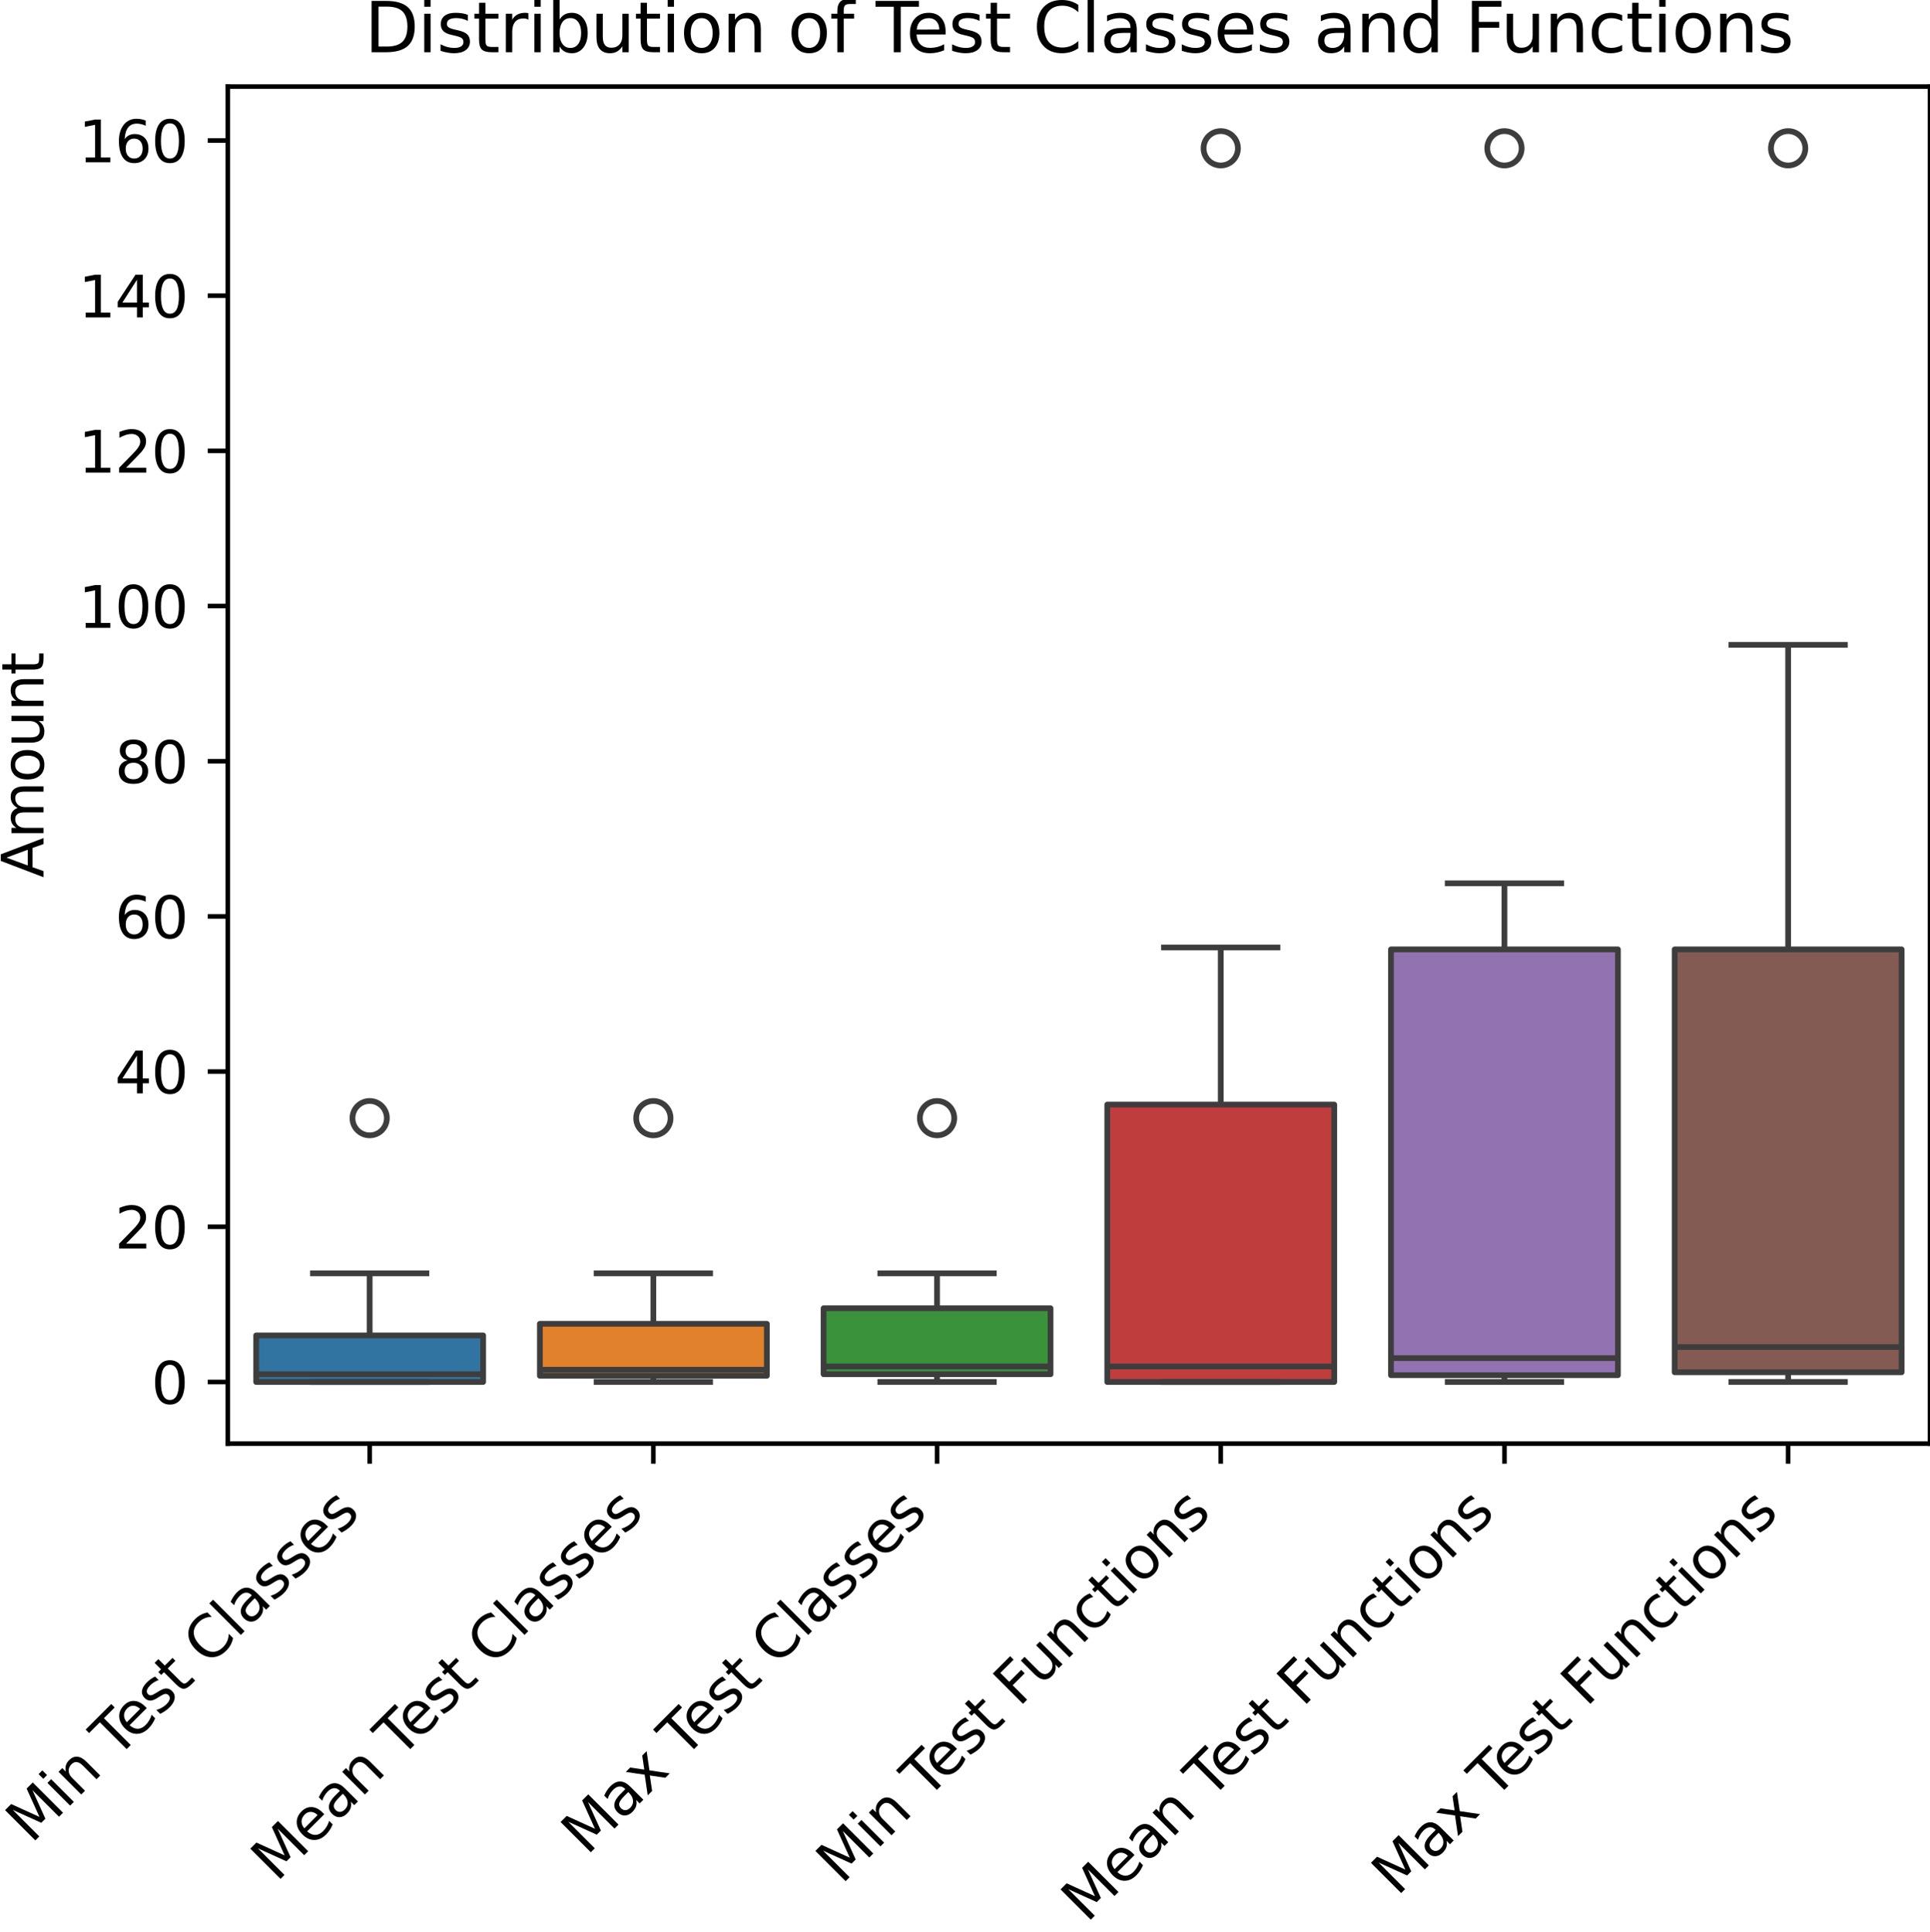 <?xml version="1.0" encoding="utf-8" standalone="no"?>
<!DOCTYPE svg PUBLIC "-//W3C//DTD SVG 1.1//EN"
  "http://www.w3.org/Graphics/SVG/1.1/DTD/svg11.dtd">
<svg xmlns:xlink="http://www.w3.org/1999/xlink" width="336.885pt" height="337.319pt" viewBox="0 0 336.885 337.319" xmlns="http://www.w3.org/2000/svg" version="1.1">
 <defs>
  <style type="text/css">*{stroke-linejoin: round; stroke-linecap: butt}</style>
 </defs>
 <g id="figure_1">
  <g id="patch_1">
   <path d="M -0 337.319 
L 336.885 337.319 
L 336.885 0 
L -0 0 
z
" style="fill: #ffffff"/>
  </g>
  <g id="axes_1">
   <g id="patch_2">
    <path d="M 39.766 252.034 
L 336.885 252.034 
L 336.885 15.118 
L 39.766 15.118 
z
" style="fill: #ffffff"/>
   </g>
   <g id="matplotlib.axis_1">
    <g id="xtick_1">
     <g id="line2d_1">
      <defs>
       <path id="ma56339f49e" d="M 0 0 
L 0 3.5 
" style="stroke: #000000; stroke-width: 0.8"/>
      </defs>
      <g>
       <use xlink:href="#ma56339f49e" x="64.526" y="252.034" style="stroke: #000000; stroke-width: 0.8"/>
      </g>
     </g>
     <g id="text_1">
      <!-- Min Test Classes -->
      <g transform="translate(5.453 322.009) rotate(-45) scale(0.1 -0.1)">
       <defs>
        <path id="DejaVuSans-4d" d="M 628 4666 
L 1569 4666 
L 2759 1491 
L 3956 4666 
L 4897 4666 
L 4897 0 
L 4281 0 
L 4281 4097 
L 3078 897 
L 2444 897 
L 1241 4097 
L 1241 0 
L 628 0 
L 628 4666 
z
" transform="scale(0.016)"/>
        <path id="DejaVuSans-69" d="M 603 3500 
L 1178 3500 
L 1178 0 
L 603 0 
L 603 3500 
z
M 603 4863 
L 1178 4863 
L 1178 4134 
L 603 4134 
L 603 4863 
z
" transform="scale(0.016)"/>
        <path id="DejaVuSans-6e" d="M 3513 2113 
L 3513 0 
L 2938 0 
L 2938 2094 
Q 2938 2591 2744 2837 
Q 2550 3084 2163 3084 
Q 1697 3084 1428 2787 
Q 1159 2491 1159 1978 
L 1159 0 
L 581 0 
L 581 3500 
L 1159 3500 
L 1159 2956 
Q 1366 3272 1645 3428 
Q 1925 3584 2291 3584 
Q 2894 3584 3203 3211 
Q 3513 2838 3513 2113 
z
" transform="scale(0.016)"/>
        <path id="DejaVuSans-20" transform="scale(0.016)"/>
        <path id="DejaVuSans-54" d="M -19 4666 
L 3928 4666 
L 3928 4134 
L 2272 4134 
L 2272 0 
L 1638 0 
L 1638 4134 
L -19 4134 
L -19 4666 
z
" transform="scale(0.016)"/>
        <path id="DejaVuSans-65" d="M 3597 1894 
L 3597 1613 
L 953 1613 
Q 991 1019 1311 708 
Q 1631 397 2203 397 
Q 2534 397 2845 478 
Q 3156 559 3463 722 
L 3463 178 
Q 3153 47 2828 -22 
Q 2503 -91 2169 -91 
Q 1331 -91 842 396 
Q 353 884 353 1716 
Q 353 2575 817 3079 
Q 1281 3584 2069 3584 
Q 2775 3584 3186 3129 
Q 3597 2675 3597 1894 
z
M 3022 2063 
Q 3016 2534 2758 2815 
Q 2500 3097 2075 3097 
Q 1594 3097 1305 2825 
Q 1016 2553 972 2059 
L 3022 2063 
z
" transform="scale(0.016)"/>
        <path id="DejaVuSans-73" d="M 2834 3397 
L 2834 2853 
Q 2591 2978 2328 3040 
Q 2066 3103 1784 3103 
Q 1356 3103 1142 2972 
Q 928 2841 928 2578 
Q 928 2378 1081 2264 
Q 1234 2150 1697 2047 
L 1894 2003 
Q 2506 1872 2764 1633 
Q 3022 1394 3022 966 
Q 3022 478 2636 193 
Q 2250 -91 1575 -91 
Q 1294 -91 989 -36 
Q 684 19 347 128 
L 347 722 
Q 666 556 975 473 
Q 1284 391 1588 391 
Q 1994 391 2212 530 
Q 2431 669 2431 922 
Q 2431 1156 2273 1281 
Q 2116 1406 1581 1522 
L 1381 1569 
Q 847 1681 609 1914 
Q 372 2147 372 2553 
Q 372 3047 722 3315 
Q 1072 3584 1716 3584 
Q 2034 3584 2315 3537 
Q 2597 3491 2834 3397 
z
" transform="scale(0.016)"/>
        <path id="DejaVuSans-74" d="M 1172 4494 
L 1172 3500 
L 2356 3500 
L 2356 3053 
L 1172 3053 
L 1172 1153 
Q 1172 725 1289 603 
Q 1406 481 1766 481 
L 2356 481 
L 2356 0 
L 1766 0 
Q 1100 0 847 248 
Q 594 497 594 1153 
L 594 3053 
L 172 3053 
L 172 3500 
L 594 3500 
L 594 4494 
L 1172 4494 
z
" transform="scale(0.016)"/>
        <path id="DejaVuSans-43" d="M 4122 4306 
L 4122 3641 
Q 3803 3938 3442 4084 
Q 3081 4231 2675 4231 
Q 1875 4231 1450 3742 
Q 1025 3253 1025 2328 
Q 1025 1406 1450 917 
Q 1875 428 2675 428 
Q 3081 428 3442 575 
Q 3803 722 4122 1019 
L 4122 359 
Q 3791 134 3420 21 
Q 3050 -91 2638 -91 
Q 1578 -91 968 557 
Q 359 1206 359 2328 
Q 359 3453 968 4101 
Q 1578 4750 2638 4750 
Q 3056 4750 3426 4639 
Q 3797 4528 4122 4306 
z
" transform="scale(0.016)"/>
        <path id="DejaVuSans-6c" d="M 603 4863 
L 1178 4863 
L 1178 0 
L 603 0 
L 603 4863 
z
" transform="scale(0.016)"/>
        <path id="DejaVuSans-61" d="M 2194 1759 
Q 1497 1759 1228 1600 
Q 959 1441 959 1056 
Q 959 750 1161 570 
Q 1363 391 1709 391 
Q 2188 391 2477 730 
Q 2766 1069 2766 1631 
L 2766 1759 
L 2194 1759 
z
M 3341 1997 
L 3341 0 
L 2766 0 
L 2766 531 
Q 2569 213 2275 61 
Q 1981 -91 1556 -91 
Q 1019 -91 701 211 
Q 384 513 384 1019 
Q 384 1609 779 1909 
Q 1175 2209 1959 2209 
L 2766 2209 
L 2766 2266 
Q 2766 2663 2505 2880 
Q 2244 3097 1772 3097 
Q 1472 3097 1187 3025 
Q 903 2953 641 2809 
L 641 3341 
Q 956 3463 1253 3523 
Q 1550 3584 1831 3584 
Q 2591 3584 2966 3190 
Q 3341 2797 3341 1997 
z
" transform="scale(0.016)"/>
       </defs>
       <use xlink:href="#DejaVuSans-4d"/>
       <use xlink:href="#DejaVuSans-69" x="86.279"/>
       <use xlink:href="#DejaVuSans-6e" x="114.062"/>
       <use xlink:href="#DejaVuSans-20" x="177.441"/>
       <use xlink:href="#DejaVuSans-54" x="209.229"/>
       <use xlink:href="#DejaVuSans-65" x="253.312"/>
       <use xlink:href="#DejaVuSans-73" x="314.836"/>
       <use xlink:href="#DejaVuSans-74" x="366.936"/>
       <use xlink:href="#DejaVuSans-20" x="406.145"/>
       <use xlink:href="#DejaVuSans-43" x="437.932"/>
       <use xlink:href="#DejaVuSans-6c" x="507.756"/>
       <use xlink:href="#DejaVuSans-61" x="535.539"/>
       <use xlink:href="#DejaVuSans-73" x="596.818"/>
       <use xlink:href="#DejaVuSans-73" x="648.918"/>
       <use xlink:href="#DejaVuSans-65" x="701.018"/>
       <use xlink:href="#DejaVuSans-73" x="762.541"/>
      </g>
     </g>
    </g>
    <g id="xtick_2">
     <g id="line2d_2">
      <g>
       <use xlink:href="#ma56339f49e" x="114.045" y="252.034" style="stroke: #000000; stroke-width: 0.8"/>
      </g>
     </g>
     <g id="text_2">
      <!-- Mean Test Classes -->
      <g transform="translate(48.254 328.728) rotate(-45) scale(0.1 -0.1)">
       <use xlink:href="#DejaVuSans-4d"/>
       <use xlink:href="#DejaVuSans-65" x="86.279"/>
       <use xlink:href="#DejaVuSans-61" x="147.803"/>
       <use xlink:href="#DejaVuSans-6e" x="209.082"/>
       <use xlink:href="#DejaVuSans-20" x="272.461"/>
       <use xlink:href="#DejaVuSans-54" x="304.248"/>
       <use xlink:href="#DejaVuSans-65" x="348.332"/>
       <use xlink:href="#DejaVuSans-73" x="409.855"/>
       <use xlink:href="#DejaVuSans-74" x="461.955"/>
       <use xlink:href="#DejaVuSans-20" x="501.164"/>
       <use xlink:href="#DejaVuSans-43" x="532.951"/>
       <use xlink:href="#DejaVuSans-6c" x="602.775"/>
       <use xlink:href="#DejaVuSans-61" x="630.559"/>
       <use xlink:href="#DejaVuSans-73" x="691.838"/>
       <use xlink:href="#DejaVuSans-73" x="743.938"/>
       <use xlink:href="#DejaVuSans-65" x="796.037"/>
       <use xlink:href="#DejaVuSans-73" x="857.561"/>
      </g>
     </g>
    </g>
    <g id="xtick_3">
     <g id="line2d_3">
      <g>
       <use xlink:href="#ma56339f49e" x="163.565" y="252.034" style="stroke: #000000; stroke-width: 0.8"/>
      </g>
     </g>
     <g id="text_3">
      <!-- Max Test Classes -->
      <g transform="translate(102.421 324.081) rotate(-45) scale(0.1 -0.1)">
       <defs>
        <path id="DejaVuSans-78" d="M 3513 3500 
L 2247 1797 
L 3578 0 
L 2900 0 
L 1881 1375 
L 863 0 
L 184 0 
L 1544 1831 
L 300 3500 
L 978 3500 
L 1906 2253 
L 2834 3500 
L 3513 3500 
z
" transform="scale(0.016)"/>
       </defs>
       <use xlink:href="#DejaVuSans-4d"/>
       <use xlink:href="#DejaVuSans-61" x="86.279"/>
       <use xlink:href="#DejaVuSans-78" x="147.559"/>
       <use xlink:href="#DejaVuSans-20" x="206.738"/>
       <use xlink:href="#DejaVuSans-54" x="238.525"/>
       <use xlink:href="#DejaVuSans-65" x="282.609"/>
       <use xlink:href="#DejaVuSans-73" x="344.133"/>
       <use xlink:href="#DejaVuSans-74" x="396.232"/>
       <use xlink:href="#DejaVuSans-20" x="435.441"/>
       <use xlink:href="#DejaVuSans-43" x="467.229"/>
       <use xlink:href="#DejaVuSans-6c" x="537.053"/>
       <use xlink:href="#DejaVuSans-61" x="564.836"/>
       <use xlink:href="#DejaVuSans-73" x="626.115"/>
       <use xlink:href="#DejaVuSans-73" x="678.215"/>
       <use xlink:href="#DejaVuSans-65" x="730.314"/>
       <use xlink:href="#DejaVuSans-73" x="791.838"/>
      </g>
     </g>
    </g>
    <g id="xtick_4">
     <g id="line2d_4">
      <g>
       <use xlink:href="#ma56339f49e" x="213.085" y="252.034" style="stroke: #000000; stroke-width: 0.8"/>
      </g>
     </g>
     <g id="text_4">
      <!-- Min Test Functions -->
      <g transform="translate(146.893 329.128) rotate(-45) scale(0.1 -0.1)">
       <defs>
        <path id="DejaVuSans-46" d="M 628 4666 
L 3309 4666 
L 3309 4134 
L 1259 4134 
L 1259 2759 
L 3109 2759 
L 3109 2228 
L 1259 2228 
L 1259 0 
L 628 0 
L 628 4666 
z
" transform="scale(0.016)"/>
        <path id="DejaVuSans-75" d="M 544 1381 
L 544 3500 
L 1119 3500 
L 1119 1403 
Q 1119 906 1312 657 
Q 1506 409 1894 409 
Q 2359 409 2629 706 
Q 2900 1003 2900 1516 
L 2900 3500 
L 3475 3500 
L 3475 0 
L 2900 0 
L 2900 538 
Q 2691 219 2414 64 
Q 2138 -91 1772 -91 
Q 1169 -91 856 284 
Q 544 659 544 1381 
z
M 1991 3584 
L 1991 3584 
z
" transform="scale(0.016)"/>
        <path id="DejaVuSans-63" d="M 3122 3366 
L 3122 2828 
Q 2878 2963 2633 3030 
Q 2388 3097 2138 3097 
Q 1578 3097 1268 2742 
Q 959 2388 959 1747 
Q 959 1106 1268 751 
Q 1578 397 2138 397 
Q 2388 397 2633 464 
Q 2878 531 3122 666 
L 3122 134 
Q 2881 22 2623 -34 
Q 2366 -91 2075 -91 
Q 1284 -91 818 406 
Q 353 903 353 1747 
Q 353 2603 823 3093 
Q 1294 3584 2113 3584 
Q 2378 3584 2631 3529 
Q 2884 3475 3122 3366 
z
" transform="scale(0.016)"/>
        <path id="DejaVuSans-6f" d="M 1959 3097 
Q 1497 3097 1228 2736 
Q 959 2375 959 1747 
Q 959 1119 1226 758 
Q 1494 397 1959 397 
Q 2419 397 2687 759 
Q 2956 1122 2956 1747 
Q 2956 2369 2687 2733 
Q 2419 3097 1959 3097 
z
M 1959 3584 
Q 2709 3584 3137 3096 
Q 3566 2609 3566 1747 
Q 3566 888 3137 398 
Q 2709 -91 1959 -91 
Q 1206 -91 779 398 
Q 353 888 353 1747 
Q 353 2609 779 3096 
Q 1206 3584 1959 3584 
z
" transform="scale(0.016)"/>
       </defs>
       <use xlink:href="#DejaVuSans-4d"/>
       <use xlink:href="#DejaVuSans-69" x="86.279"/>
       <use xlink:href="#DejaVuSans-6e" x="114.062"/>
       <use xlink:href="#DejaVuSans-20" x="177.441"/>
       <use xlink:href="#DejaVuSans-54" x="209.229"/>
       <use xlink:href="#DejaVuSans-65" x="253.312"/>
       <use xlink:href="#DejaVuSans-73" x="314.836"/>
       <use xlink:href="#DejaVuSans-74" x="366.936"/>
       <use xlink:href="#DejaVuSans-20" x="406.145"/>
       <use xlink:href="#DejaVuSans-46" x="437.932"/>
       <use xlink:href="#DejaVuSans-75" x="489.951"/>
       <use xlink:href="#DejaVuSans-6e" x="553.33"/>
       <use xlink:href="#DejaVuSans-63" x="616.709"/>
       <use xlink:href="#DejaVuSans-74" x="671.689"/>
       <use xlink:href="#DejaVuSans-69" x="710.898"/>
       <use xlink:href="#DejaVuSans-6f" x="738.682"/>
       <use xlink:href="#DejaVuSans-6e" x="799.863"/>
       <use xlink:href="#DejaVuSans-73" x="863.242"/>
      </g>
     </g>
    </g>
    <g id="xtick_5">
     <g id="line2d_5">
      <g>
       <use xlink:href="#ma56339f49e" x="262.605" y="252.034" style="stroke: #000000; stroke-width: 0.8"/>
      </g>
     </g>
     <g id="text_5">
      <!-- Mean Test Functions -->
      <g transform="translate(189.694 335.848) rotate(-45) scale(0.1 -0.1)">
       <use xlink:href="#DejaVuSans-4d"/>
       <use xlink:href="#DejaVuSans-65" x="86.279"/>
       <use xlink:href="#DejaVuSans-61" x="147.803"/>
       <use xlink:href="#DejaVuSans-6e" x="209.082"/>
       <use xlink:href="#DejaVuSans-20" x="272.461"/>
       <use xlink:href="#DejaVuSans-54" x="304.248"/>
       <use xlink:href="#DejaVuSans-65" x="348.332"/>
       <use xlink:href="#DejaVuSans-73" x="409.855"/>
       <use xlink:href="#DejaVuSans-74" x="461.955"/>
       <use xlink:href="#DejaVuSans-20" x="501.164"/>
       <use xlink:href="#DejaVuSans-46" x="532.951"/>
       <use xlink:href="#DejaVuSans-75" x="584.971"/>
       <use xlink:href="#DejaVuSans-6e" x="648.35"/>
       <use xlink:href="#DejaVuSans-63" x="711.729"/>
       <use xlink:href="#DejaVuSans-74" x="766.709"/>
       <use xlink:href="#DejaVuSans-69" x="805.918"/>
       <use xlink:href="#DejaVuSans-6f" x="833.701"/>
       <use xlink:href="#DejaVuSans-6e" x="894.883"/>
       <use xlink:href="#DejaVuSans-73" x="958.262"/>
      </g>
     </g>
    </g>
    <g id="xtick_6">
     <g id="line2d_6">
      <g>
       <use xlink:href="#ma56339f49e" x="312.125" y="252.034" style="stroke: #000000; stroke-width: 0.8"/>
      </g>
     </g>
     <g id="text_6">
      <!-- Max Test Functions -->
      <g transform="translate(243.861 331.201) rotate(-45) scale(0.1 -0.1)">
       <use xlink:href="#DejaVuSans-4d"/>
       <use xlink:href="#DejaVuSans-61" x="86.279"/>
       <use xlink:href="#DejaVuSans-78" x="147.559"/>
       <use xlink:href="#DejaVuSans-20" x="206.738"/>
       <use xlink:href="#DejaVuSans-54" x="238.525"/>
       <use xlink:href="#DejaVuSans-65" x="282.609"/>
       <use xlink:href="#DejaVuSans-73" x="344.133"/>
       <use xlink:href="#DejaVuSans-74" x="396.232"/>
       <use xlink:href="#DejaVuSans-20" x="435.441"/>
       <use xlink:href="#DejaVuSans-46" x="467.229"/>
       <use xlink:href="#DejaVuSans-75" x="519.248"/>
       <use xlink:href="#DejaVuSans-6e" x="582.627"/>
       <use xlink:href="#DejaVuSans-63" x="646.006"/>
       <use xlink:href="#DejaVuSans-74" x="700.986"/>
       <use xlink:href="#DejaVuSans-69" x="740.195"/>
       <use xlink:href="#DejaVuSans-6f" x="767.979"/>
       <use xlink:href="#DejaVuSans-6e" x="829.16"/>
       <use xlink:href="#DejaVuSans-73" x="892.539"/>
      </g>
     </g>
    </g>
   </g>
   <g id="matplotlib.axis_2">
    <g id="ytick_1">
     <g id="line2d_7">
      <defs>
       <path id="md16fe0dccc" d="M 0 0 
L -3.5 0 
" style="stroke: #000000; stroke-width: 0.8"/>
      </defs>
      <g>
       <use xlink:href="#md16fe0dccc" x="39.766" y="241.265" style="stroke: #000000; stroke-width: 0.8"/>
      </g>
     </g>
     <g id="text_7">
      <!-- 0 -->
      <g transform="translate(26.403 245.064) scale(0.1 -0.1)">
       <defs>
        <path id="DejaVuSans-30" d="M 2034 4250 
Q 1547 4250 1301 3770 
Q 1056 3291 1056 2328 
Q 1056 1369 1301 889 
Q 1547 409 2034 409 
Q 2525 409 2770 889 
Q 3016 1369 3016 2328 
Q 3016 3291 2770 3770 
Q 2525 4250 2034 4250 
z
M 2034 4750 
Q 2819 4750 3233 4129 
Q 3647 3509 3647 2328 
Q 3647 1150 3233 529 
Q 2819 -91 2034 -91 
Q 1250 -91 836 529 
Q 422 1150 422 2328 
Q 422 3509 836 4129 
Q 1250 4750 2034 4750 
z
" transform="scale(0.016)"/>
       </defs>
       <use xlink:href="#DejaVuSans-30"/>
      </g>
     </g>
    </g>
    <g id="ytick_2">
     <g id="line2d_8">
      <g>
       <use xlink:href="#md16fe0dccc" x="39.766" y="214.174" style="stroke: #000000; stroke-width: 0.8"/>
      </g>
     </g>
     <g id="text_8">
      <!-- 20 -->
      <g transform="translate(20.041 217.973) scale(0.1 -0.1)">
       <defs>
        <path id="DejaVuSans-32" d="M 1228 531 
L 3431 531 
L 3431 0 
L 469 0 
L 469 531 
Q 828 903 1448 1529 
Q 2069 2156 2228 2338 
Q 2531 2678 2651 2914 
Q 2772 3150 2772 3378 
Q 2772 3750 2511 3984 
Q 2250 4219 1831 4219 
Q 1534 4219 1204 4116 
Q 875 4013 500 3803 
L 500 4441 
Q 881 4594 1212 4672 
Q 1544 4750 1819 4750 
Q 2544 4750 2975 4387 
Q 3406 4025 3406 3419 
Q 3406 3131 3298 2873 
Q 3191 2616 2906 2266 
Q 2828 2175 2409 1742 
Q 1991 1309 1228 531 
z
" transform="scale(0.016)"/>
       </defs>
       <use xlink:href="#DejaVuSans-32"/>
       <use xlink:href="#DejaVuSans-30" x="63.623"/>
      </g>
     </g>
    </g>
    <g id="ytick_3">
     <g id="line2d_9">
      <g>
       <use xlink:href="#md16fe0dccc" x="39.766" y="187.082" style="stroke: #000000; stroke-width: 0.8"/>
      </g>
     </g>
     <g id="text_9">
      <!-- 40 -->
      <g transform="translate(20.041 190.881) scale(0.1 -0.1)">
       <defs>
        <path id="DejaVuSans-34" d="M 2419 4116 
L 825 1625 
L 2419 1625 
L 2419 4116 
z
M 2253 4666 
L 3047 4666 
L 3047 1625 
L 3713 1625 
L 3713 1100 
L 3047 1100 
L 3047 0 
L 2419 0 
L 2419 1100 
L 313 1100 
L 313 1709 
L 2253 4666 
z
" transform="scale(0.016)"/>
       </defs>
       <use xlink:href="#DejaVuSans-34"/>
       <use xlink:href="#DejaVuSans-30" x="63.623"/>
      </g>
     </g>
    </g>
    <g id="ytick_4">
     <g id="line2d_10">
      <g>
       <use xlink:href="#md16fe0dccc" x="39.766" y="159.99" style="stroke: #000000; stroke-width: 0.8"/>
      </g>
     </g>
     <g id="text_10">
      <!-- 60 -->
      <g transform="translate(20.041 163.79) scale(0.1 -0.1)">
       <defs>
        <path id="DejaVuSans-36" d="M 2113 2584 
Q 1688 2584 1439 2293 
Q 1191 2003 1191 1497 
Q 1191 994 1439 701 
Q 1688 409 2113 409 
Q 2538 409 2786 701 
Q 3034 994 3034 1497 
Q 3034 2003 2786 2293 
Q 2538 2584 2113 2584 
z
M 3366 4563 
L 3366 3988 
Q 3128 4100 2886 4159 
Q 2644 4219 2406 4219 
Q 1781 4219 1451 3797 
Q 1122 3375 1075 2522 
Q 1259 2794 1537 2939 
Q 1816 3084 2150 3084 
Q 2853 3084 3261 2657 
Q 3669 2231 3669 1497 
Q 3669 778 3244 343 
Q 2819 -91 2113 -91 
Q 1303 -91 875 529 
Q 447 1150 447 2328 
Q 447 3434 972 4092 
Q 1497 4750 2381 4750 
Q 2619 4750 2861 4703 
Q 3103 4656 3366 4563 
z
" transform="scale(0.016)"/>
       </defs>
       <use xlink:href="#DejaVuSans-36"/>
       <use xlink:href="#DejaVuSans-30" x="63.623"/>
      </g>
     </g>
    </g>
    <g id="ytick_5">
     <g id="line2d_11">
      <g>
       <use xlink:href="#md16fe0dccc" x="39.766" y="132.899" style="stroke: #000000; stroke-width: 0.8"/>
      </g>
     </g>
     <g id="text_11">
      <!-- 80 -->
      <g transform="translate(20.041 136.698) scale(0.1 -0.1)">
       <defs>
        <path id="DejaVuSans-38" d="M 2034 2216 
Q 1584 2216 1326 1975 
Q 1069 1734 1069 1313 
Q 1069 891 1326 650 
Q 1584 409 2034 409 
Q 2484 409 2743 651 
Q 3003 894 3003 1313 
Q 3003 1734 2745 1975 
Q 2488 2216 2034 2216 
z
M 1403 2484 
Q 997 2584 770 2862 
Q 544 3141 544 3541 
Q 544 4100 942 4425 
Q 1341 4750 2034 4750 
Q 2731 4750 3128 4425 
Q 3525 4100 3525 3541 
Q 3525 3141 3298 2862 
Q 3072 2584 2669 2484 
Q 3125 2378 3379 2068 
Q 3634 1759 3634 1313 
Q 3634 634 3220 271 
Q 2806 -91 2034 -91 
Q 1263 -91 848 271 
Q 434 634 434 1313 
Q 434 1759 690 2068 
Q 947 2378 1403 2484 
z
M 1172 3481 
Q 1172 3119 1398 2916 
Q 1625 2713 2034 2713 
Q 2441 2713 2670 2916 
Q 2900 3119 2900 3481 
Q 2900 3844 2670 4047 
Q 2441 4250 2034 4250 
Q 1625 4250 1398 4047 
Q 1172 3844 1172 3481 
z
" transform="scale(0.016)"/>
       </defs>
       <use xlink:href="#DejaVuSans-38"/>
       <use xlink:href="#DejaVuSans-30" x="63.623"/>
      </g>
     </g>
    </g>
    <g id="ytick_6">
     <g id="line2d_12">
      <g>
       <use xlink:href="#md16fe0dccc" x="39.766" y="105.807" style="stroke: #000000; stroke-width: 0.8"/>
      </g>
     </g>
     <g id="text_12">
      <!-- 100 -->
      <g transform="translate(13.678 109.606) scale(0.1 -0.1)">
       <defs>
        <path id="DejaVuSans-31" d="M 794 531 
L 1825 531 
L 1825 4091 
L 703 3866 
L 703 4441 
L 1819 4666 
L 2450 4666 
L 2450 531 
L 3481 531 
L 3481 0 
L 794 0 
L 794 531 
z
" transform="scale(0.016)"/>
       </defs>
       <use xlink:href="#DejaVuSans-31"/>
       <use xlink:href="#DejaVuSans-30" x="63.623"/>
       <use xlink:href="#DejaVuSans-30" x="127.246"/>
      </g>
     </g>
    </g>
    <g id="ytick_7">
     <g id="line2d_13">
      <g>
       <use xlink:href="#md16fe0dccc" x="39.766" y="78.716" style="stroke: #000000; stroke-width: 0.8"/>
      </g>
     </g>
     <g id="text_13">
      <!-- 120 -->
      <g transform="translate(13.678 82.515) scale(0.1 -0.1)">
       <use xlink:href="#DejaVuSans-31"/>
       <use xlink:href="#DejaVuSans-32" x="63.623"/>
       <use xlink:href="#DejaVuSans-30" x="127.246"/>
      </g>
     </g>
    </g>
    <g id="ytick_8">
     <g id="line2d_14">
      <g>
       <use xlink:href="#md16fe0dccc" x="39.766" y="51.624" style="stroke: #000000; stroke-width: 0.8"/>
      </g>
     </g>
     <g id="text_14">
      <!-- 140 -->
      <g transform="translate(13.678 55.423) scale(0.1 -0.1)">
       <use xlink:href="#DejaVuSans-31"/>
       <use xlink:href="#DejaVuSans-34" x="63.623"/>
       <use xlink:href="#DejaVuSans-30" x="127.246"/>
      </g>
     </g>
    </g>
    <g id="ytick_9">
     <g id="line2d_15">
      <g>
       <use xlink:href="#md16fe0dccc" x="39.766" y="24.532" style="stroke: #000000; stroke-width: 0.8"/>
      </g>
     </g>
     <g id="text_15">
      <!-- 160 -->
      <g transform="translate(13.678 28.332) scale(0.1 -0.1)">
       <use xlink:href="#DejaVuSans-31"/>
       <use xlink:href="#DejaVuSans-36" x="63.623"/>
       <use xlink:href="#DejaVuSans-30" x="127.246"/>
      </g>
     </g>
    </g>
    <g id="text_16">
     <!-- Amount -->
     <g transform="translate(7.598 153.224) rotate(-90) scale(0.1 -0.1)">
      <defs>
       <path id="DejaVuSans-41" d="M 2188 4044 
L 1331 1722 
L 3047 1722 
L 2188 4044 
z
M 1831 4666 
L 2547 4666 
L 4325 0 
L 3669 0 
L 3244 1197 
L 1141 1197 
L 716 0 
L 50 0 
L 1831 4666 
z
" transform="scale(0.016)"/>
       <path id="DejaVuSans-6d" d="M 3328 2828 
Q 3544 3216 3844 3400 
Q 4144 3584 4550 3584 
Q 5097 3584 5394 3201 
Q 5691 2819 5691 2113 
L 5691 0 
L 5113 0 
L 5113 2094 
Q 5113 2597 4934 2840 
Q 4756 3084 4391 3084 
Q 3944 3084 3684 2787 
Q 3425 2491 3425 1978 
L 3425 0 
L 2847 0 
L 2847 2094 
Q 2847 2600 2669 2842 
Q 2491 3084 2119 3084 
Q 1678 3084 1418 2786 
Q 1159 2488 1159 1978 
L 1159 0 
L 581 0 
L 581 3500 
L 1159 3500 
L 1159 2956 
Q 1356 3278 1631 3431 
Q 1906 3584 2284 3584 
Q 2666 3584 2933 3390 
Q 3200 3197 3328 2828 
z
" transform="scale(0.016)"/>
      </defs>
      <use xlink:href="#DejaVuSans-41"/>
      <use xlink:href="#DejaVuSans-6d" x="68.408"/>
      <use xlink:href="#DejaVuSans-6f" x="165.82"/>
      <use xlink:href="#DejaVuSans-75" x="227.002"/>
      <use xlink:href="#DejaVuSans-6e" x="290.381"/>
      <use xlink:href="#DejaVuSans-74" x="353.76"/>
     </g>
    </g>
   </g>
   <g id="patch_3">
    <path d="M 44.718 241.265 
L 84.334 241.265 
L 84.334 233.138 
L 44.718 233.138 
L 44.718 241.265 
z
" clip-path="url(#p504f430610)" style="fill: #3274a1; stroke: #3d3d3d; stroke-linejoin: miter"/>
   </g>
   <g id="line2d_16">
    <path d="M 64.526 241.265 
L 64.526 241.265 
" clip-path="url(#p504f430610)" style="fill: none; stroke: #3d3d3d"/>
   </g>
   <g id="line2d_17">
    <path d="M 64.526 233.138 
L 64.526 222.301 
" clip-path="url(#p504f430610)" style="fill: none; stroke: #3d3d3d"/>
   </g>
   <g id="line2d_18">
    <path d="M 54.622 241.265 
L 74.43 241.265 
" clip-path="url(#p504f430610)" style="fill: none; stroke: #3d3d3d; stroke-linecap: square"/>
   </g>
   <g id="line2d_19">
    <path d="M 54.622 222.301 
L 74.43 222.301 
" clip-path="url(#p504f430610)" style="fill: none; stroke: #3d3d3d; stroke-linecap: square"/>
   </g>
   <g id="line2d_20">
    <defs>
     <path id="maa40e141ea" d="M 0 3 
C 0.796 3 1.559 2.684 2.121 2.121 
C 2.684 1.559 3 0.796 3 0 
C 3 -0.796 2.684 -1.559 2.121 -2.121 
C 1.559 -2.684 0.796 -3 0 -3 
C -0.796 -3 -1.559 -2.684 -2.121 -2.121 
C -2.684 -1.559 -3 -0.796 -3 0 
C -3 0.796 -2.684 1.559 -2.121 2.121 
C -1.559 2.684 -0.796 3 0 3 
z
" style="stroke: #3d3d3d"/>
    </defs>
    <g clip-path="url(#p504f430610)">
     <use xlink:href="#maa40e141ea" x="64.526" y="195.21" style="fill-opacity: 0; stroke: #3d3d3d"/>
    </g>
   </g>
   <g id="patch_4">
    <path d="M 94.238 240.183 
L 133.853 240.183 
L 133.853 231.108 
L 94.238 231.108 
L 94.238 240.183 
z
" clip-path="url(#p504f430610)" style="fill: #e1812c; stroke: #3d3d3d; stroke-linejoin: miter"/>
   </g>
   <g id="line2d_21">
    <path d="M 114.045 240.183 
L 114.045 241.265 
" clip-path="url(#p504f430610)" style="fill: none; stroke: #3d3d3d"/>
   </g>
   <g id="line2d_22">
    <path d="M 114.045 231.108 
L 114.045 222.301 
" clip-path="url(#p504f430610)" style="fill: none; stroke: #3d3d3d"/>
   </g>
   <g id="line2d_23">
    <path d="M 104.142 241.265 
L 123.949 241.265 
" clip-path="url(#p504f430610)" style="fill: none; stroke: #3d3d3d; stroke-linecap: square"/>
   </g>
   <g id="line2d_24">
    <path d="M 104.142 222.301 
L 123.949 222.301 
" clip-path="url(#p504f430610)" style="fill: none; stroke: #3d3d3d; stroke-linecap: square"/>
   </g>
   <g id="line2d_25">
    <g clip-path="url(#p504f430610)">
     <use xlink:href="#maa40e141ea" x="114.045" y="195.21" style="fill-opacity: 0; stroke: #3d3d3d"/>
    </g>
   </g>
   <g id="patch_5">
    <path d="M 143.757 239.911 
L 183.373 239.911 
L 183.373 228.397 
L 143.757 228.397 
L 143.757 239.911 
z
" clip-path="url(#p504f430610)" style="fill: #3a923a; stroke: #3d3d3d; stroke-linejoin: miter"/>
   </g>
   <g id="line2d_26">
    <path d="M 163.565 239.911 
L 163.565 241.265 
" clip-path="url(#p504f430610)" style="fill: none; stroke: #3d3d3d"/>
   </g>
   <g id="line2d_27">
    <path d="M 163.565 228.397 
L 163.565 222.301 
" clip-path="url(#p504f430610)" style="fill: none; stroke: #3d3d3d"/>
   </g>
   <g id="line2d_28">
    <path d="M 153.661 241.265 
L 173.469 241.265 
" clip-path="url(#p504f430610)" style="fill: none; stroke: #3d3d3d; stroke-linecap: square"/>
   </g>
   <g id="line2d_29">
    <path d="M 153.661 222.301 
L 173.469 222.301 
" clip-path="url(#p504f430610)" style="fill: none; stroke: #3d3d3d; stroke-linecap: square"/>
   </g>
   <g id="line2d_30">
    <g clip-path="url(#p504f430610)">
     <use xlink:href="#maa40e141ea" x="163.565" y="195.21" style="fill-opacity: 0; stroke: #3d3d3d"/>
    </g>
   </g>
   <g id="patch_6">
    <path d="M 193.277 241.265 
L 232.893 241.265 
L 232.893 192.839 
L 193.277 192.839 
L 193.277 241.265 
z
" clip-path="url(#p504f430610)" style="fill: #c03d3e; stroke: #3d3d3d; stroke-linejoin: miter"/>
   </g>
   <g id="line2d_31">
    <path d="M 213.085 241.265 
L 213.085 241.265 
" clip-path="url(#p504f430610)" style="fill: none; stroke: #3d3d3d"/>
   </g>
   <g id="line2d_32">
    <path d="M 213.085 192.839 
L 213.085 165.409 
" clip-path="url(#p504f430610)" style="fill: none; stroke: #3d3d3d"/>
   </g>
   <g id="line2d_33">
    <path d="M 203.181 241.265 
L 222.989 241.265 
" clip-path="url(#p504f430610)" style="fill: none; stroke: #3d3d3d; stroke-linecap: square"/>
   </g>
   <g id="line2d_34">
    <path d="M 203.181 165.409 
L 222.989 165.409 
" clip-path="url(#p504f430610)" style="fill: none; stroke: #3d3d3d; stroke-linecap: square"/>
   </g>
   <g id="line2d_35">
    <g clip-path="url(#p504f430610)">
     <use xlink:href="#maa40e141ea" x="213.085" y="25.887" style="fill-opacity: 0; stroke: #3d3d3d"/>
    </g>
   </g>
   <g id="patch_7">
    <path d="M 242.797 240.084 
L 282.413 240.084 
L 282.413 165.747 
L 242.797 165.747 
L 242.797 240.084 
z
" clip-path="url(#p504f430610)" style="fill: #9372b2; stroke: #3d3d3d; stroke-linejoin: miter"/>
   </g>
   <g id="line2d_36">
    <path d="M 262.605 240.084 
L 262.605 241.265 
" clip-path="url(#p504f430610)" style="fill: none; stroke: #3d3d3d"/>
   </g>
   <g id="line2d_37">
    <path d="M 262.605 165.747 
L 262.605 154.207 
" clip-path="url(#p504f430610)" style="fill: none; stroke: #3d3d3d"/>
   </g>
   <g id="line2d_38">
    <path d="M 252.701 241.265 
L 272.509 241.265 
" clip-path="url(#p504f430610)" style="fill: none; stroke: #3d3d3d; stroke-linecap: square"/>
   </g>
   <g id="line2d_39">
    <path d="M 252.701 154.207 
L 272.509 154.207 
" clip-path="url(#p504f430610)" style="fill: none; stroke: #3d3d3d; stroke-linecap: square"/>
   </g>
   <g id="line2d_40">
    <g clip-path="url(#p504f430610)">
     <use xlink:href="#maa40e141ea" x="262.605" y="25.887" style="fill-opacity: 0; stroke: #3d3d3d"/>
    </g>
   </g>
   <g id="patch_8">
    <path d="M 292.317 239.572 
L 331.933 239.572 
L 331.933 165.747 
L 292.317 165.747 
L 292.317 239.572 
z
" clip-path="url(#p504f430610)" style="fill: #845b53; stroke: #3d3d3d; stroke-linejoin: miter"/>
   </g>
   <g id="line2d_41">
    <path d="M 312.125 239.572 
L 312.125 241.265 
" clip-path="url(#p504f430610)" style="fill: none; stroke: #3d3d3d"/>
   </g>
   <g id="line2d_42">
    <path d="M 312.125 165.747 
L 312.125 112.58 
" clip-path="url(#p504f430610)" style="fill: none; stroke: #3d3d3d"/>
   </g>
   <g id="line2d_43">
    <path d="M 302.221 241.265 
L 322.029 241.265 
" clip-path="url(#p504f430610)" style="fill: none; stroke: #3d3d3d; stroke-linecap: square"/>
   </g>
   <g id="line2d_44">
    <path d="M 302.221 112.58 
L 322.029 112.58 
" clip-path="url(#p504f430610)" style="fill: none; stroke: #3d3d3d; stroke-linecap: square"/>
   </g>
   <g id="line2d_45">
    <g clip-path="url(#p504f430610)">
     <use xlink:href="#maa40e141ea" x="312.125" y="25.887" style="fill-opacity: 0; stroke: #3d3d3d"/>
    </g>
   </g>
   <g id="line2d_46">
    <path d="M 44.718 239.911 
L 84.334 239.911 
" clip-path="url(#p504f430610)" style="fill: none; stroke: #3d3d3d"/>
   </g>
   <g id="line2d_47">
    <path d="M 94.238 239.135 
L 133.853 239.135 
" clip-path="url(#p504f430610)" style="fill: none; stroke: #3d3d3d"/>
   </g>
   <g id="line2d_48">
    <path d="M 143.757 238.556 
L 183.373 238.556 
" clip-path="url(#p504f430610)" style="fill: none; stroke: #3d3d3d"/>
   </g>
   <g id="line2d_49">
    <path d="M 193.277 238.556 
L 232.893 238.556 
" clip-path="url(#p504f430610)" style="fill: none; stroke: #3d3d3d"/>
   </g>
   <g id="line2d_50">
    <path d="M 242.797 237.097 
L 282.413 237.097 
" clip-path="url(#p504f430610)" style="fill: none; stroke: #3d3d3d"/>
   </g>
   <g id="line2d_51">
    <path d="M 292.317 235.17 
L 331.933 235.17 
" clip-path="url(#p504f430610)" style="fill: none; stroke: #3d3d3d"/>
   </g>
   <g id="patch_9">
    <path d="M 39.766 252.034 
L 39.766 15.118 
" style="fill: none; stroke: #000000; stroke-width: 0.8; stroke-linejoin: miter; stroke-linecap: square"/>
   </g>
   <g id="patch_10">
    <path d="M 336.885 252.034 
L 336.885 15.118 
" style="fill: none; stroke: #000000; stroke-width: 0.8; stroke-linejoin: miter; stroke-linecap: square"/>
   </g>
   <g id="patch_11">
    <path d="M 39.766 252.034 
L 336.885 252.034 
" style="fill: none; stroke: #000000; stroke-width: 0.8; stroke-linejoin: miter; stroke-linecap: square"/>
   </g>
   <g id="patch_12">
    <path d="M 39.766 15.118 
L 336.885 15.118 
" style="fill: none; stroke: #000000; stroke-width: 0.8; stroke-linejoin: miter; stroke-linecap: square"/>
   </g>
   <g id="text_17">
    <!-- Distribution of Test Classes and Functions -->
    <g transform="translate(63.657 9.118) scale(0.12 -0.12)">
     <defs>
      <path id="DejaVuSans-44" d="M 1259 4147 
L 1259 519 
L 2022 519 
Q 2988 519 3436 956 
Q 3884 1394 3884 2338 
Q 3884 3275 3436 3711 
Q 2988 4147 2022 4147 
L 1259 4147 
z
M 628 4666 
L 1925 4666 
Q 3281 4666 3915 4102 
Q 4550 3538 4550 2338 
Q 4550 1131 3912 565 
Q 3275 0 1925 0 
L 628 0 
L 628 4666 
z
" transform="scale(0.016)"/>
      <path id="DejaVuSans-72" d="M 2631 2963 
Q 2534 3019 2420 3045 
Q 2306 3072 2169 3072 
Q 1681 3072 1420 2755 
Q 1159 2438 1159 1844 
L 1159 0 
L 581 0 
L 581 3500 
L 1159 3500 
L 1159 2956 
Q 1341 3275 1631 3429 
Q 1922 3584 2338 3584 
Q 2397 3584 2469 3576 
Q 2541 3569 2628 3553 
L 2631 2963 
z
" transform="scale(0.016)"/>
      <path id="DejaVuSans-62" d="M 3116 1747 
Q 3116 2381 2855 2742 
Q 2594 3103 2138 3103 
Q 1681 3103 1420 2742 
Q 1159 2381 1159 1747 
Q 1159 1113 1420 752 
Q 1681 391 2138 391 
Q 2594 391 2855 752 
Q 3116 1113 3116 1747 
z
M 1159 2969 
Q 1341 3281 1617 3432 
Q 1894 3584 2278 3584 
Q 2916 3584 3314 3078 
Q 3713 2572 3713 1747 
Q 3713 922 3314 415 
Q 2916 -91 2278 -91 
Q 1894 -91 1617 61 
Q 1341 213 1159 525 
L 1159 0 
L 581 0 
L 581 4863 
L 1159 4863 
L 1159 2969 
z
" transform="scale(0.016)"/>
      <path id="DejaVuSans-66" d="M 2375 4863 
L 2375 4384 
L 1825 4384 
Q 1516 4384 1395 4259 
Q 1275 4134 1275 3809 
L 1275 3500 
L 2222 3500 
L 2222 3053 
L 1275 3053 
L 1275 0 
L 697 0 
L 697 3053 
L 147 3053 
L 147 3500 
L 697 3500 
L 697 3744 
Q 697 4328 969 4595 
Q 1241 4863 1831 4863 
L 2375 4863 
z
" transform="scale(0.016)"/>
      <path id="DejaVuSans-64" d="M 2906 2969 
L 2906 4863 
L 3481 4863 
L 3481 0 
L 2906 0 
L 2906 525 
Q 2725 213 2448 61 
Q 2172 -91 1784 -91 
Q 1150 -91 751 415 
Q 353 922 353 1747 
Q 353 2572 751 3078 
Q 1150 3584 1784 3584 
Q 2172 3584 2448 3432 
Q 2725 3281 2906 2969 
z
M 947 1747 
Q 947 1113 1208 752 
Q 1469 391 1925 391 
Q 2381 391 2643 752 
Q 2906 1113 2906 1747 
Q 2906 2381 2643 2742 
Q 2381 3103 1925 3103 
Q 1469 3103 1208 2742 
Q 947 2381 947 1747 
z
" transform="scale(0.016)"/>
     </defs>
     <use xlink:href="#DejaVuSans-44"/>
     <use xlink:href="#DejaVuSans-69" x="77.002"/>
     <use xlink:href="#DejaVuSans-73" x="104.785"/>
     <use xlink:href="#DejaVuSans-74" x="156.885"/>
     <use xlink:href="#DejaVuSans-72" x="196.094"/>
     <use xlink:href="#DejaVuSans-69" x="237.207"/>
     <use xlink:href="#DejaVuSans-62" x="264.99"/>
     <use xlink:href="#DejaVuSans-75" x="328.467"/>
     <use xlink:href="#DejaVuSans-74" x="391.846"/>
     <use xlink:href="#DejaVuSans-69" x="431.055"/>
     <use xlink:href="#DejaVuSans-6f" x="458.838"/>
     <use xlink:href="#DejaVuSans-6e" x="520.02"/>
     <use xlink:href="#DejaVuSans-20" x="583.398"/>
     <use xlink:href="#DejaVuSans-6f" x="615.186"/>
     <use xlink:href="#DejaVuSans-66" x="676.367"/>
     <use xlink:href="#DejaVuSans-20" x="711.572"/>
     <use xlink:href="#DejaVuSans-54" x="743.359"/>
     <use xlink:href="#DejaVuSans-65" x="787.443"/>
     <use xlink:href="#DejaVuSans-73" x="848.967"/>
     <use xlink:href="#DejaVuSans-74" x="901.066"/>
     <use xlink:href="#DejaVuSans-20" x="940.275"/>
     <use xlink:href="#DejaVuSans-43" x="972.062"/>
     <use xlink:href="#DejaVuSans-6c" x="1041.887"/>
     <use xlink:href="#DejaVuSans-61" x="1069.67"/>
     <use xlink:href="#DejaVuSans-73" x="1130.949"/>
     <use xlink:href="#DejaVuSans-73" x="1183.049"/>
     <use xlink:href="#DejaVuSans-65" x="1235.148"/>
     <use xlink:href="#DejaVuSans-73" x="1296.672"/>
     <use xlink:href="#DejaVuSans-20" x="1348.771"/>
     <use xlink:href="#DejaVuSans-61" x="1380.559"/>
     <use xlink:href="#DejaVuSans-6e" x="1441.838"/>
     <use xlink:href="#DejaVuSans-64" x="1505.217"/>
     <use xlink:href="#DejaVuSans-20" x="1568.693"/>
     <use xlink:href="#DejaVuSans-46" x="1600.48"/>
     <use xlink:href="#DejaVuSans-75" x="1652.5"/>
     <use xlink:href="#DejaVuSans-6e" x="1715.879"/>
     <use xlink:href="#DejaVuSans-63" x="1779.258"/>
     <use xlink:href="#DejaVuSans-74" x="1834.238"/>
     <use xlink:href="#DejaVuSans-69" x="1873.447"/>
     <use xlink:href="#DejaVuSans-6f" x="1901.23"/>
     <use xlink:href="#DejaVuSans-6e" x="1962.412"/>
     <use xlink:href="#DejaVuSans-73" x="2025.791"/>
    </g>
   </g>
  </g>
 </g>
 <defs>
  <clipPath id="p504f430610">
   <rect x="39.766" y="15.118" width="297.119" height="236.916"/>
  </clipPath>
 </defs>
</svg>
